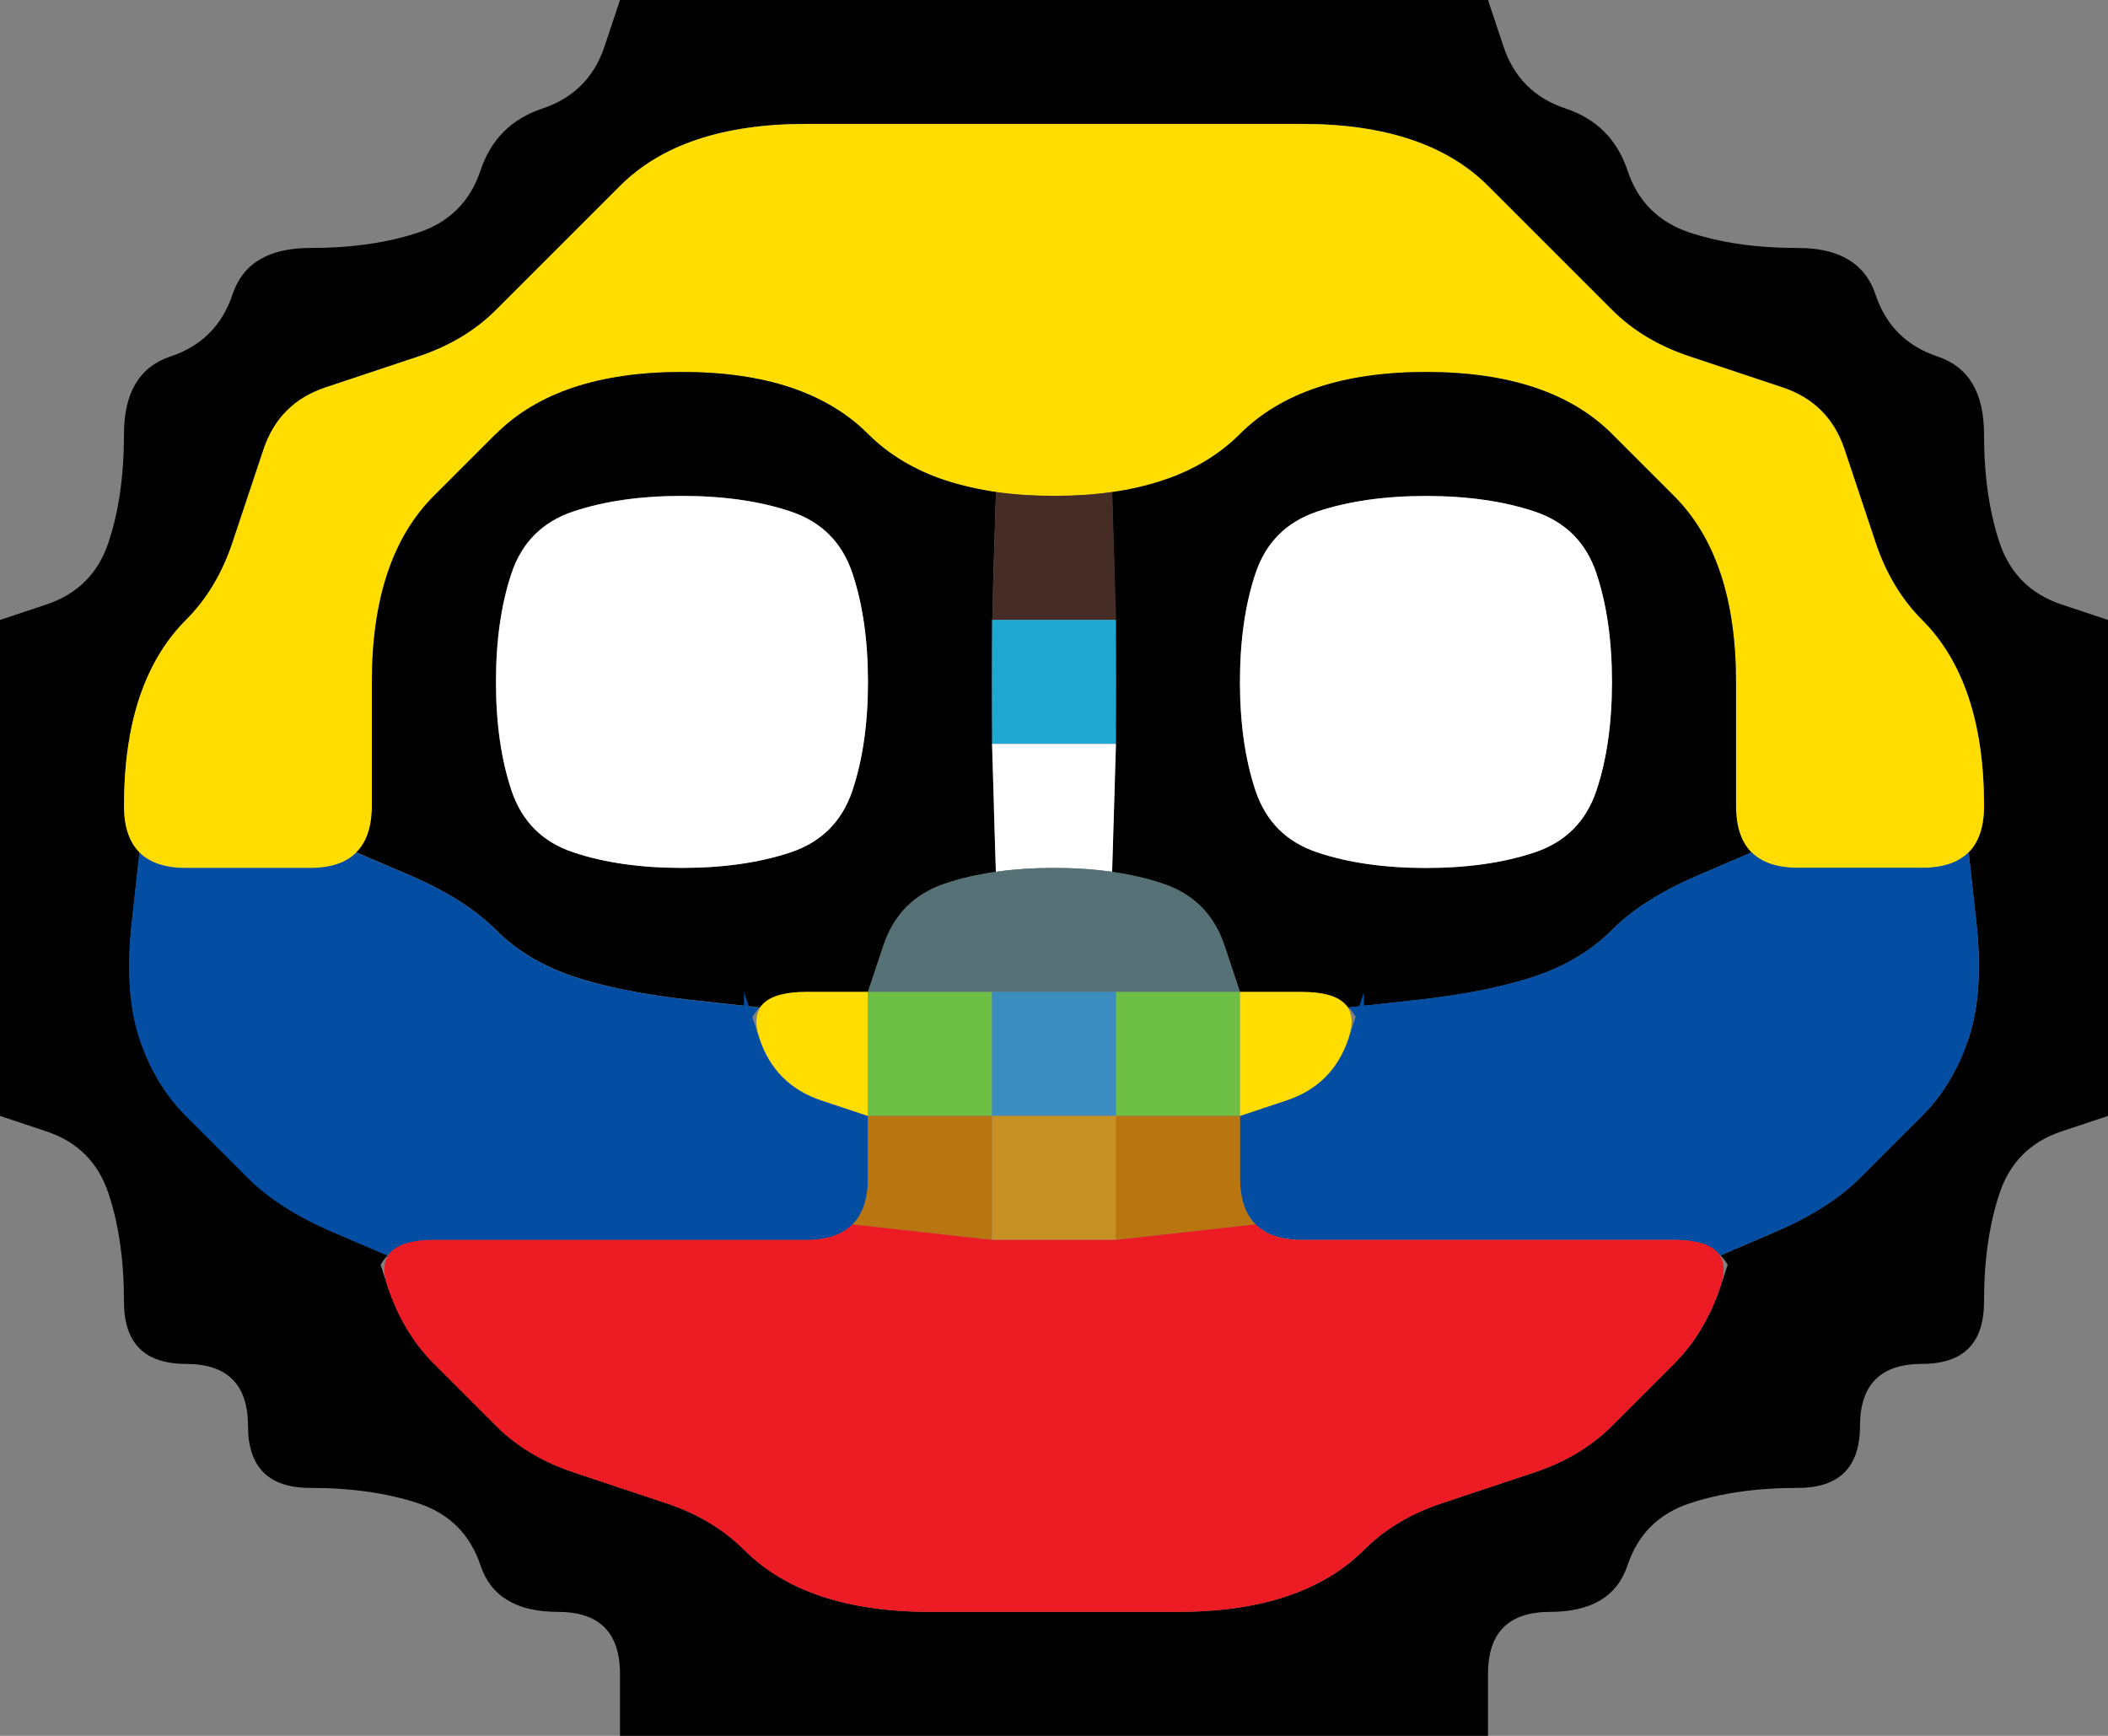 <svg width="17" height="14" version="1.1" viewBox="0 0 17 14" xmlns="http://www.w3.org/2000/svg">
 <rect x="0" y="0" width="17" height="14" fill="#808080" stroke="none"/>
 <g transform="translate(0)">
  <path d="m0 0.5v-0.5h5l-0.125 0.375q-0.125 0.375-0.5 0.5t-0.5 0.5-0.5 0.5-0.875 0.125-0.625 0.375-0.5 0.5-0.375 0.625-0.125 0.875-0.5 0.5l-0.375 0.125v-4.5" fill-opacity="0"/>
  <path d="m4.875 0.375 0.125-0.375h7l0.125 0.375q0.125 0.375 0.5 0.5t0.5 0.5 0.5 0.5 0.875 0.125 0.625 0.375 0.5 0.5 0.375 0.625 0.125 0.875 0.5 0.5l0.375 0.125v4l-0.375 0.125q-0.375 0.125-0.5 0.5t-0.125 0.875-0.5 0.5-0.5 0.5-0.5 0.5-0.875 0.125-0.5 0.5-0.625 0.375-0.5 0.5v0.5h-7v-0.5q0-0.5-0.5-0.5t-0.625-0.375-0.5-0.5-0.875-0.125-0.5-0.5-0.5-0.5-0.5-0.5-0.125-0.875-0.5-0.5l-0.375-0.125v-4l0.375-0.125q0.375-0.125 0.5-0.5t0.125-0.875 0.375-0.625 0.5-0.5 0.625-0.375 0.875-0.125 0.5-0.5 0.5-0.5 0.5-0.5m4.625 12.625q0.5 0 0.875-0.125t0.625-0.375 0.625-0.375 0.75-0.25 0.625-0.375 0.5-0.5 0.375-0.625l0.125-0.375v0.75-0.25q0-0.25-0.125-0.375l-0.125-0.125 0.125 0.125 0.438-0.188q0.438-0.188 0.688-0.438t0.5-0.5 0.375-0.625 0.062-0.938l-0.062-0.562-0.125 0.125 0.125-0.125q0.125-0.125 0.125-0.375v-0.25 0.75-0.5q0-0.5-0.125-0.875t-0.375-0.625-0.375-0.625-0.25-0.75-0.5-0.5-0.75-0.25-0.625-0.375-0.5-0.5-0.5-0.5-0.625-0.375-0.875-0.125-1 0-1 0-1 0-1 0-0.875 0.125-0.625 0.375-0.5 0.5-0.5 0.5-0.625 0.375-0.75 0.25-0.5 0.5-0.25 0.75-0.375 0.625-0.375 0.625-0.125 0.875v0.5-0.75 0.25q0 0.25 0.125 0.375l0.125 0.125-0.125-0.125-0.062 0.562q-0.062 0.562 0.062 0.938t0.375 0.625 0.5 0.5 0.688 0.438l0.438 0.188 0.125-0.125-0.125 0.125q-0.125 0.125-0.125 0.375v0.25-0.75l0.125 0.375q0.125 0.375 0.375 0.625t0.5 0.5 0.625 0.375 0.75 0.25 0.625 0.375 0.625 0.375 0.875 0.125 1 0 1 0"/>
  <path d="m12.125 0.375-0.125-0.375h5v5l-0.375-0.125q-0.375-0.125-0.5-0.5t-0.125-0.875-0.375-0.625-0.5-0.5-0.625-0.375-0.875-0.125-0.5-0.5-0.5-0.5-0.5-0.5" fill-opacity="0"/>
  <g>
   <path d="m5 1.5q0.25-0.25 0.625-0.375t0.875-0.125 1 0 1 0 1 0 1 0 0.875 0.125 0.625 0.375 0.5 0.5 0.5 0.5 0.625 0.375 0.75 0.25 0.5 0.5 0.25 0.75 0.375 0.625 0.375 0.625 0.125 0.875-0.5 0.5-1 0-0.5-0.5 0-1-0.125-0.875-0.375-0.625-0.5-0.5-0.625-0.375-0.875-0.125-0.875 0.125-0.625 0.375-0.625 0.375-0.875 0.125-0.875-0.125-0.625-0.375-0.625-0.375-0.875-0.125-0.875 0.125-0.625 0.375-0.5 0.5-0.375 0.625-0.125 0.875 0 1-0.5 0.5-1 0-0.5-0.5 0.125-0.875 0.375-0.625 0.375-0.625 0.25-0.75 0.5-0.5 0.75-0.25 0.625-0.375 0.5-0.5 0.5-0.5" fill="#fd0"/>
   <path d="m4 3.5q0.25-0.25 0.625-0.375t0.875-0.125 0.875 0.125 0.625 0.375 0.625 0.375l0.375 0.125-0.562-0.188 0.188 0.062q0.188 0.062 0.406 0.094l0.219 0.031-0.219-0.031-0.016 0.516q-0.016 0.516-0.016 1.016t0.016 1.016l0.016 0.516 0.219-0.031-0.219 0.031q-0.219 0.031-0.406 0.094l-0.188 0.062 0.562-0.188-0.375 0.125q-0.375 0.125-0.5 0.5l-0.125 0.375h-1 0.75-0.25q-0.25 0-0.375 0.125l-0.125 0.125 0.125-0.125-0.562-0.062q-0.562-0.062-0.938-0.188t-0.625-0.375-0.688-0.438l-0.438-0.188-0.125 0.125 0.125-0.125q0.125-0.125 0.125-0.375v-0.25 0.75-0.5q0-0.5 0-1t0.125-0.875 0.375-0.625 0.5-0.5m1.5 3.5q0.5 0 0.875-0.125t0.5-0.5 0.125-0.875-0.125-0.875-0.5-0.5-0.875-0.125-0.875 0.125-0.5 0.5-0.125 0.875 0.125 0.875 0.5 0.5 0.875 0.125"/>
   <path d="m10 3.5q0.25-0.25 0.625-0.375t0.875-0.125 0.875 0.125 0.625 0.375 0.5 0.5 0.375 0.625 0.125 0.875 0 1v0.5-0.75 0.25q0 0.25 0.125 0.375l0.125 0.125-0.125-0.125-0.438 0.188q-0.438 0.188-0.688 0.438t-0.625 0.375-0.938 0.188l-0.562 0.062 0.125 0.125-0.125-0.125q-0.125-0.125-0.375-0.125h-0.25 0.75-1l-0.125-0.375q-0.125-0.375-0.5-0.5l-0.375-0.125 0.562 0.188-0.188-0.062q-0.188-0.062-0.406-0.094l-0.219-0.031 0.219 0.031 0.016-0.516q0.016-0.516 0.016-1.016t-0.016-1.016l-0.016-0.516-0.219 0.031 0.219-0.031q0.219-0.031 0.406-0.094l0.188-0.062-0.562 0.188 0.375-0.125q0.375-0.125 0.625-0.375m1.5 3.5q0.5 0 0.875-0.125t0.5-0.5 0.125-0.875-0.125-0.875-0.5-0.5-0.875-0.125-0.875 0.125-0.5 0.5-0.125 0.875 0.125 0.875 0.5 0.5 0.875 0.125"/>
   <path d="m4.125 4.625q0.125-0.375 0.5-0.5t0.875-0.125 0.875 0.125 0.5 0.5 0.125 0.875-0.125 0.875-0.5 0.5-0.875 0.125-0.875-0.125-0.5-0.5-0.125-0.875 0.125-0.875" fill="#fff"/>
   <path d="m8.016 4.484 0.016-0.516-0.219-0.031 0.219 0.031q0.219 0.031 0.469 0.031h0.25-0.75 1-0.75 0.25q0.25 0 0.469-0.031l0.219-0.031-0.219 0.031 0.031 1.031h-1l0.016-0.516m-0.016 0.141v0.625-0.25q0-0.25 0-0.5v-0.25 0.375m1 0.5v-0.875 0.25q0 0.25 0 0.5v0.25-0.125" fill="#452c25"/>
   <path d="m10.125 4.625q0.125-0.375 0.5-0.5t0.875-0.125 0.875 0.125 0.5 0.5 0.125 0.875-0.125 0.875-0.5 0.5-0.875 0.125-0.875-0.125-0.5-0.5-0.125-0.875 0.125-0.875" fill="#fff"/>
   <path d="m8 5.5v-0.5h1v1h-1v-0.5m0 0.125v0.625-0.25q0-0.25 0-0.5v-0.25 0.375m1 0.5v-0.875 0.25q0 0.25 0 0.5v0.25-0.125m0-0.75v-0.625 0.25q0 0.25 0 0.5v0.25-0.375m-1-0.5v0.875-0.25q0-0.25 0-0.5v-0.25 0.125" fill="#1ea8d1"/>
   <path d="m8.016 6.516-0.016-0.516h1l-0.031 1.031 0.219 0.031-0.219-0.031q-0.219-0.031-0.469-0.031h-0.25 0.75-1 0.75-0.25q-0.25 0-0.469 0.031l-0.219 0.031 0.219-0.031-0.016-0.516m0.984-0.141v-0.625 0.25q0 0.25 0 0.5v0.25-0.375m-1-0.5v0.875-0.25q0-0.25 0-0.5v-0.25 0.125" fill="#fff"/>
   <path d="m1.062 7.438 0.062-0.562-0.125-0.125 0.125 0.125q0.125 0.125 0.375 0.125h0.25-0.75 0.5q0.5 0 1 0h0.5-0.75 0.25q0.25 0 0.375-0.125l0.125-0.125-0.125 0.125 0.438 0.188q0.438 0.188 0.688 0.438t0.625 0.375 0.938 0.188l0.562 0.062 0.125-0.125-0.125 0.125q-0.125 0.125-0.125 0.375v0.25-0.75l0.125 0.375q0.125 0.375 0.5 0.5l0.375 0.125v0.5q0 0.5-0.5 0.5t-1 0-1 0-1 0h-0.5 0.75-0.25q-0.25 0-0.375 0.125l-0.125 0.125 0.125-0.125-0.438-0.188q-0.438-0.188-0.688-0.438t-0.5-0.5-0.375-0.625-0.062-0.938" fill="#034ea2"/>
   <path d="m7.125 7.625q0.125-0.375 0.5-0.5t0.875-0.125 0.875 0.125 0.5 0.5l0.125 0.375h-0.5q-0.5 0-1 0t-1 0h-0.5l0.125-0.375" fill="#557176"/>
   <path d="m13 7.5q0.25-0.25 0.688-0.438l0.438-0.188-0.125-0.125 0.125 0.125q0.125 0.125 0.375 0.125h0.25-0.75 0.5q0.5 0 1 0h0.5-0.75 0.25q0.25 0 0.375-0.125l0.125-0.125-0.125 0.125 0.062 0.562q0.062 0.562-0.062 0.938t-0.375 0.625-0.5 0.5-0.688 0.438l-0.438 0.188 0.125 0.125-0.125-0.125q-0.125-0.125-0.375-0.125h-0.25 0.75-0.5q-0.5 0-1 0t-1 0-1 0-0.5-0.5v-0.5l0.375-0.125q0.375-0.125 0.5-0.5l0.125-0.375v0.75-0.25q0-0.25-0.125-0.375l-0.125-0.125 0.125 0.125 0.562-0.062q0.562-0.062 0.938-0.188t0.625-0.375" fill="#034ea2"/>
   <path d="M 6.125,8.375 Q 6,8 6.5,8 H 7 V 8.5 9 L 6.625,8.875 Q 6.25,8.75 6.125,8.375" fill="#fd0"/>
   <path d="m7 8.5v-0.5h1v1h-1v-0.5m0.625 0.5h0.625-0.25q-0.25 0-0.5 0h-0.25 0.375m0.5-1h-0.875 0.25q0.25 0 0.5 0h0.25-0.125" fill="#6dbe45"/>
   <path d="m8 8.5v-0.5h1v1h-1v-0.5m-0.125 0.5h0.875-0.25q-0.25 0-0.5 0h-0.25 0.125m0.75 0h0.625-0.25q-0.25 0-0.5 0h-0.25 0.375m0.5-1h-0.875 0.25q0.25 0 0.5 0h0.25-0.125m-0.75 0h-0.625 0.25q0.25 0 0.5 0h0.25-0.375" fill="#3c8dbf"/>
   <path d="m9 8.5v-0.5h1v1h-1v-0.5m-0.125 0.5h0.875-0.25q-0.25 0-0.5 0h-0.25 0.125m0.5-1h-0.625 0.25q0.25 0 0.5 0h0.25-0.375" fill="#6dbe45"/>
   <path d="m10 8.5v-0.5h0.5q0.5 0 0.375 0.375t-0.5 0.5l-0.375 0.125v-0.5" fill="#fd0"/>
  </g>
  <path d="m0 9.5v-0.5l0.375 0.125q0.375 0.125 0.5 0.5t0.125 0.875 0.5 0.5 0.5 0.5 0.5 0.5 0.875 0.125 0.5 0.5 0.625 0.375 0.5 0.5v0.5h-5v-4.5" fill-opacity="0"/>
  <g>
   <path d="m7 9.5v-0.5h1v1l-1.125-0.125-0.125 0.125 0.125-0.125q0.125-0.125 0.125-0.375v-0.25 0.75-0.5" fill="#b87510"/>
   <path d="m8 9.5v-0.5h1v1h-1v-0.5" fill="#c69024"/>
   <path d="m9 9.5v-0.5h1v1-0.75 0.25q0 0.25 0.125 0.375l0.125 0.125-0.125-0.125-1.125 0.125v-0.5" fill="#b87510"/>
  </g>
  <path d="m16.125 9.625q0.125-0.375 0.5-0.5l0.375-0.125v5h-5v-0.5q0-0.5 0.5-0.5t0.625-0.375 0.5-0.5 0.875-0.125 0.5-0.5 0.5-0.5 0.5-0.5 0.125-0.875" fill-opacity="0"/>
  <path d="m3.125 10.375q-0.125-0.375 0.375-0.375t1 0 1 0 1 0h0.5-0.75 0.25q0.25 0 0.375-0.125l0.125-0.125-0.125 0.125 1.125 0.125h1l1.125-0.125-0.125-0.125 0.125 0.125q0.125 0.125 0.375 0.125h0.25-0.75 0.5q0.5 0 1 0t1 0 1 0 0.375 0.375-0.375 0.625-0.5 0.5-0.625 0.375-0.75 0.25-0.625 0.375-0.625 0.375-0.875 0.125-1 0-1 0-0.875-0.125-0.625-0.375-0.625-0.375-0.75-0.25-0.625-0.375-0.5-0.5-0.375-0.625" fill="#ed1c24"/>
 </g>
</svg>
